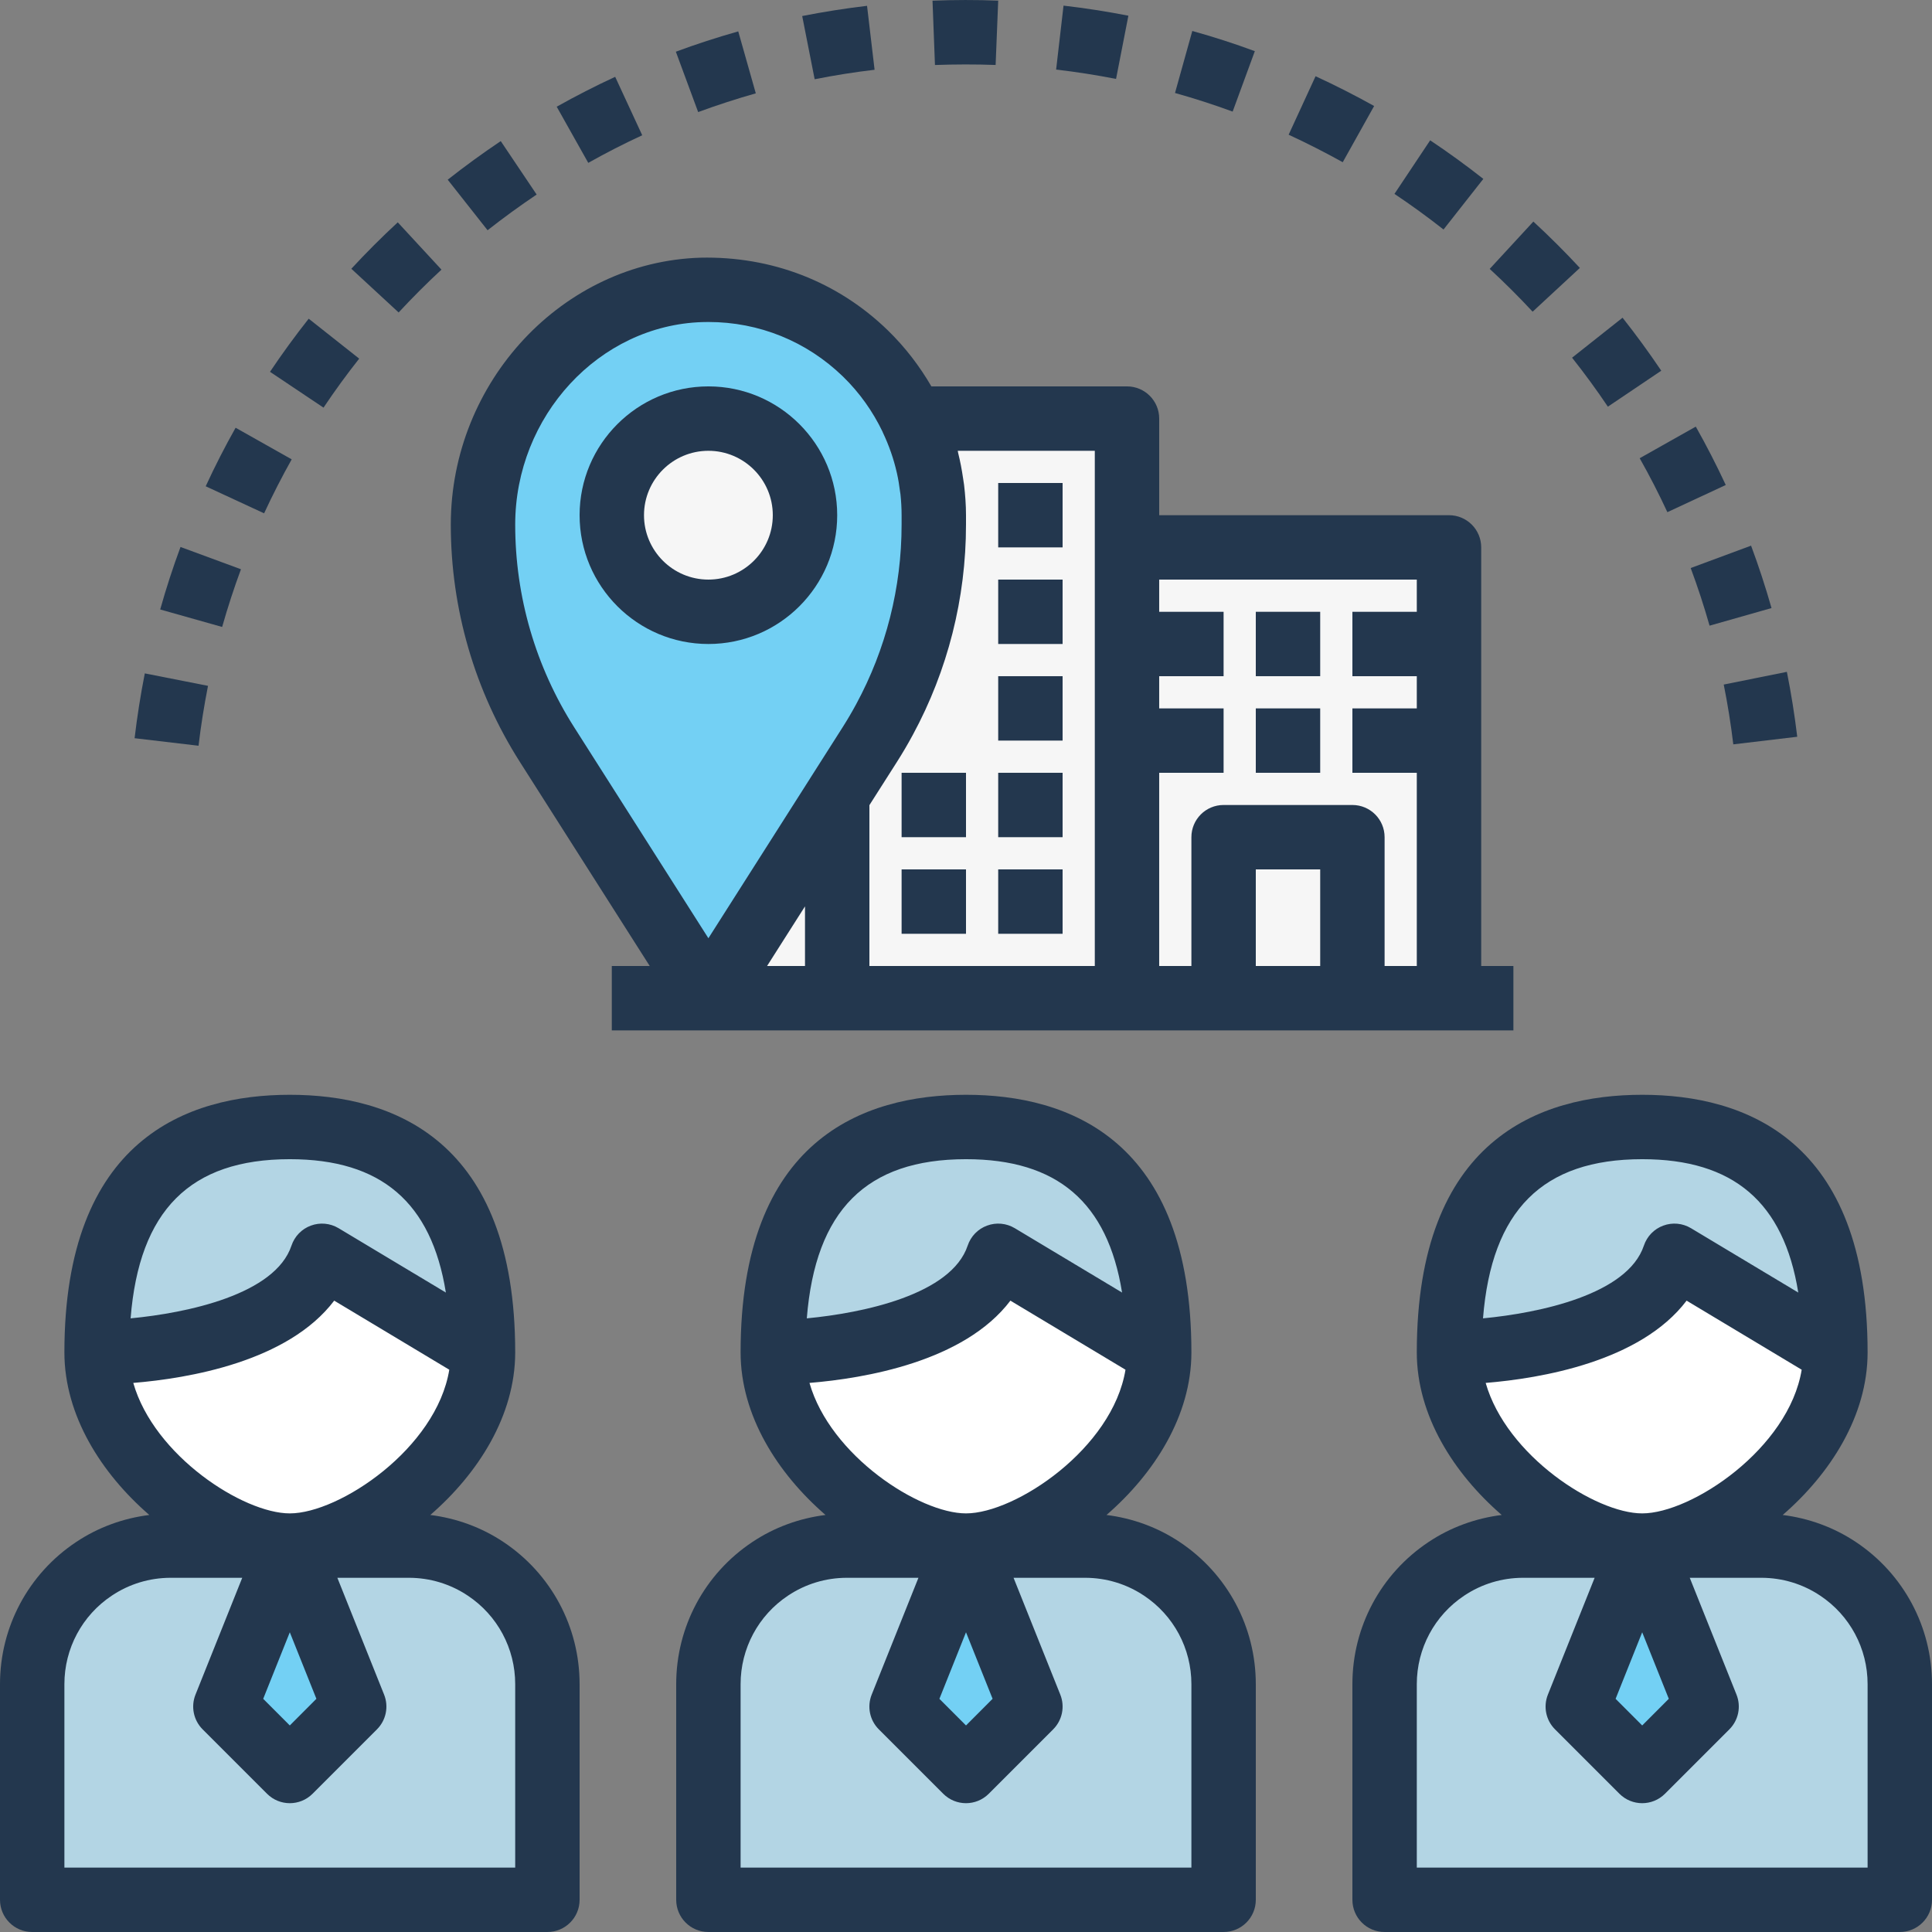 <?xml version="1.0" encoding="iso-8859-1"?>
<!-- Generator: Adobe Illustrator 19.0.0, SVG Export Plug-In . SVG Version: 6.00 Build 0)  -->
<svg version="1.1" id="Capa_1" xmlns="http://www.w3.org/2000/svg" xmlns:xlink="http://www.w3.org/1999/xlink" x="0px" y="0px"
	 viewBox="0 0 480 480" style="enable-background:new 0 0 480 480;" xml:space="preserve">
<rect x="0" y="0" width="480" height="480" fill="#808080" stroke="none"/>
<path style="fill:#73D0F4;" d="M230.44,115.062c0.048,0.2,0.112,0.384,0.152,0.584C230.552,115.454,230.488,115.262,230.44,115.062z
	"/>
<polygon style="fill:#f6f6f6;" points="216.08,185.014 176,247.998 208,247.998 208,197.71 "/>
<g>
	<path style="fill:#73D0F4;" d="M231.48,120.774c0.048,0.344,0.12,0.68,0.16,1.032C231.608,121.454,231.528,121.118,231.48,120.774z
		"/>
	<path style="fill:#73D0F4;" d="M228.824,109.534c0.016,0.04,0.024,0.072,0.04,0.112
		C228.856,109.606,228.84,109.574,228.824,109.534z"/>
</g>
<path style="fill:#B3D5E4;" d="M120.672,389.782c-5.656-3.776-12.296-5.784-19.096-5.784H72l16,40l-16,16l-16-16l16-40H42.424
	c-6.792,0-13.44,2.008-19.096,5.784C13.752,396.166,8,406.91,8,418.422v53.576h128v-53.576
	C136,406.91,130.248,396.166,120.672,389.782z"/>
<path style="fill:#FFFFFF;" d="M120,335.998l-40-24c-8,24-56,24-56,24c0,26.512,31.032,48,48,48S120,362.51,120,335.998z"/>
<path style="fill:#B3D5E4;" d="M80,311.998l40,24c0-26.512-8-56-48-56s-48,29.488-48,56C24,335.998,72,335.998,80,311.998z"/>
<polygon style="fill:#73D0F4;" points="72,439.998 88,423.998 72,383.998 56,423.998 "/>
<path style="fill:#B3D5E4;" d="M288.672,389.782c-5.656-3.776-12.296-5.784-19.096-5.784H240l16,40l-16,16l-16-16l16-40h-29.576
	c-6.792,0-13.44,2.008-19.096,5.784C181.752,396.166,176,406.91,176,418.422v53.576h128v-53.576
	C304,406.91,298.248,396.166,288.672,389.782z"/>
<path style="fill:#FFFFFF;" d="M288,335.998l-40-24c-8,24-56,24-56,24c0,26.512,31.032,48,48,48S288,362.51,288,335.998z"/>
<path style="fill:#B3D5E4;" d="M248,311.998l40,24c0-26.512-8-56-48-56s-48,29.488-48,56C192,335.998,240,335.998,248,311.998z"/>
<polygon style="fill:#73D0F4;" points="240,439.998 256,423.998 240,383.998 224,423.998 "/>
<g>
	<path style="fill:#B3D5E4;" d="M456.672,389.782c-5.656-3.776-12.296-5.784-19.096-5.784H408l16,40l-16,16l-16-16l16-40h-29.576
		c-6.792,0-13.44,2.008-19.096,5.784C349.752,396.166,344,406.91,344,418.422v53.576h128v-53.576
		C472,406.91,466.248,396.166,456.672,389.782z"/>
	<path style="fill:#B3D5E4;" d="M416,311.998l40,24c0-26.512-8-56-48-56s-48,29.488-48,56C360,335.998,408,335.998,416,311.998z"/>
</g>
<path style="fill:#FFFFFF;" d="M456,335.998l-40-24c-8,24-56,24-56,24c0,26.512,31.032,48,48,48S456,362.51,456,335.998z"/>
<polygon style="fill:#73D0F4;" points="408,439.998 424,423.998 408,383.998 392,423.998 "/>
<g>
	<path style="fill:#f6f6f6;" d="M280,103.998h-53.456c0.856,1.8,1.624,3.64,2.288,5.536c0.016,0.04,0.024,0.072,0.04,0.112
		c0.616,1.768,1.136,3.576,1.576,5.416c0.048,0.2,0.104,0.384,0.152,0.584c0.376,1.68,0.664,3.392,0.888,5.128
		c0.048,0.344,0.12,0.68,0.16,1.032c0.216,2.032,0.352,4.096,0.352,6.192v2.344c0,19.368-5.52,38.328-15.92,54.672L208,197.71
		v50.288h72v-112V103.998z M224,223.998h16H224z M224,199.998h16H224z M248,223.998h16H248z M248,199.998h16H248z M248,175.998h16
		H248z M248,151.998h16H248z M248,127.998h16H248z"/>
	<path style="fill:#f6f6f6;" d="M360,135.998h-80v112h24v-40h32v40h24V135.998z M288,183.998h16H288z M288,159.998h16H288z
		 M312,183.998h16H312z M312,159.998h16H312z M336,183.998h16H336z M336,159.998h16H336z"/>
	<rect x="304" y="207.998" style="fill:#f6f6f6;" width="32" height="40"/>
</g>
<g>
	<path style="fill:#73D0F4;" d="M232,130.342v-2.344c0-2.096-0.128-4.16-0.36-6.192c-0.04-0.352-0.112-0.688-0.16-1.032
		c-0.232-1.728-0.504-3.448-0.888-5.128c-0.048-0.2-0.104-0.384-0.152-0.584c-0.44-1.84-0.96-3.648-1.576-5.416
		c-0.016-0.04-0.024-0.072-0.04-0.112c-0.664-1.896-1.432-3.744-2.288-5.536l0,0c-9.224-19.384-29.208-32.664-52.264-31.976
		C143.632,72.942,120,99.686,120,130.342c0,19.368,5.52,38.328,15.92,54.672L176,247.998l40.08-62.984
		C226.48,168.678,232,149.71,232,130.342z M176,151.998c-13.256,0-24-10.744-24-24s10.744-24,24-24s24,10.744,24,24
		S189.256,151.998,176,151.998z"/>
	<path style="fill:#73D0F4;" d="M228.864,109.646c0.616,1.768,1.136,3.576,1.576,5.416
		C230.008,113.222,229.48,111.414,228.864,109.646z"/>
	<path style="fill:#73D0F4;" d="M231.64,121.806c0.232,2.032,0.36,4.096,0.36,6.192C232,125.902,231.864,123.838,231.64,121.806z"/>
	<path style="fill:#73D0F4;" d="M228.824,109.534c-0.664-1.896-1.432-3.744-2.288-5.536l0,0
		C227.392,105.798,228.16,107.646,228.824,109.534z"/>
	<path style="fill:#73D0F4;" d="M230.592,115.646c0.384,1.68,0.656,3.392,0.888,5.128
		C231.256,119.038,230.976,117.326,230.592,115.646z"/>
</g>
<circle style="fill:#f6f6f6;" cx="176" cy="127.998" r="24"/>
<g>
	<path style="fill:#23374E;" d="M125.112,383.126c-5.496-3.672-11.712-5.92-18.2-6.736C118.776,366.11,128,351.71,128,335.998
		c0-52.896-30.456-64-56-64s-56,11.104-56,64c0,15.712,9.224,30.112,21.096,40.392c-6.488,0.816-12.712,3.064-18.2,6.736
		C7.064,391.006,0,404.198,0,418.422v53.576c0,4.424,3.576,8,8,8h128c4.424,0,8-3.576,8-8v-53.576
		C144,404.198,136.936,391.006,125.112,383.126z M72,405.534l6.608,16.528L72,428.686l-6.608-6.616L72,405.534z M33.112,343.582
		c13.696-1.128,38.424-5.272,49.92-20.44l28.592,17.16C108.416,359.894,84.28,375.998,72,375.998
		C60.408,375.998,38.272,361.662,33.112,343.582z M72,287.998c22.704,0,35.176,10.736,38.776,33.136L84.12,305.142
		c-2.088-1.248-4.616-1.488-6.888-0.64c-2.28,0.832-4.048,2.672-4.816,4.968c-4.048,12.144-25.904,16.736-39.968,18.072
		C34.584,300.718,47.232,287.998,72,287.998z M128,463.998H16v-45.576c0-8.856,4.4-17.08,11.768-21.984
		c4.352-2.912,9.416-4.44,14.656-4.44h17.76L48.568,421.03c-1.184,2.968-0.488,6.36,1.776,8.624l16,16
		c1.56,1.56,3.608,2.344,5.656,2.344s4.096-0.784,5.656-2.344l16-16c2.264-2.264,2.96-5.656,1.776-8.624l-11.616-29.032h17.76
		c5.232,0,10.304,1.528,14.656,4.44C123.6,401.342,128,409.558,128,418.422V463.998z"/>
	<path style="fill:#23374E;" d="M293.112,383.126c-5.496-3.672-11.712-5.92-18.2-6.736C286.776,366.11,296,351.71,296,335.998
		c0-52.896-30.456-64-56-64s-56,11.104-56,64c0,15.712,9.224,30.112,21.096,40.392c-6.488,0.816-12.712,3.064-18.2,6.736
		C175.064,391.006,168,404.198,168,418.422v53.576c0,4.424,3.576,8,8,8h128c4.424,0,8-3.576,8-8v-53.576
		C312,404.198,304.936,391.006,293.112,383.126z M240,405.534l6.608,16.528L240,428.686l-6.608-6.616L240,405.534z M201.112,343.582
		c13.696-1.128,38.424-5.272,49.92-20.44l28.592,17.16c-3.208,19.592-27.344,35.696-39.624,35.696
		C228.408,375.998,206.272,361.662,201.112,343.582z M240,287.998c22.704,0,35.176,10.736,38.776,33.136l-26.656-15.992
		c-2.08-1.248-4.616-1.488-6.888-0.64c-2.28,0.832-4.048,2.672-4.816,4.968c-4.048,12.144-25.904,16.736-39.968,18.072
		C202.584,300.718,215.232,287.998,240,287.998z M296,463.998H184v-45.576c0-8.856,4.4-17.08,11.768-21.984
		c4.352-2.912,9.416-4.44,14.656-4.44h17.76l-11.616,29.032c-1.184,2.968-0.496,6.36,1.776,8.624l16,16
		c1.56,1.56,3.608,2.344,5.656,2.344s4.096-0.784,5.656-2.344l16-16c2.264-2.264,2.96-5.656,1.776-8.624l-11.616-29.032h17.76
		c5.232,0,10.304,1.528,14.656,4.44C291.6,401.342,296,409.558,296,418.422V463.998z"/>
	<path style="fill:#23374E;" d="M461.112,383.126c-5.496-3.672-11.712-5.92-18.2-6.736C454.776,366.11,464,351.71,464,335.998
		c0-52.896-30.456-64-56-64s-56,11.104-56,64c0,15.712,9.224,30.112,21.096,40.392c-6.488,0.816-12.712,3.064-18.2,6.736
		C343.064,391.006,336,404.198,336,418.422v53.576c0,4.424,3.576,8,8,8h128c4.424,0,8-3.576,8-8v-53.576
		C480,404.198,472.936,391.006,461.112,383.126z M408,405.534l6.608,16.528L408,428.686l-6.608-6.616L408,405.534z M369.112,343.582
		c13.696-1.128,38.424-5.272,49.92-20.44l28.592,17.16c-3.208,19.592-27.344,35.696-39.624,35.696
		C396.408,375.998,374.272,361.662,369.112,343.582z M408,287.998c22.704,0,35.176,10.736,38.776,33.136l-26.656-15.992
		c-2.08-1.248-4.616-1.488-6.888-0.64c-2.28,0.832-4.048,2.672-4.816,4.968c-4.048,12.144-25.904,16.736-39.968,18.072
		C370.584,300.718,383.232,287.998,408,287.998z M464,463.998H352v-45.576c0-8.856,4.4-17.08,11.768-21.984
		c4.352-2.912,9.416-4.44,14.656-4.44h17.76l-11.616,29.032c-1.184,2.968-0.496,6.36,1.776,8.624l16,16
		c1.56,1.56,3.608,2.344,5.656,2.344s4.096-0.784,5.656-2.344l16-16c2.264-2.264,2.96-5.656,1.776-8.624l-11.616-29.032h17.76
		c5.232,0,10.304,1.528,14.656,4.44C459.6,401.342,464,409.558,464,418.422V463.998z"/>
	<path style="fill:#23374E;" d="M152,255.998h56h72h24h32h24h16v-16h-8v-104c0-4.424-3.576-8-8-8h-72v-24c0-4.424-3.576-8-8-8h-48.6
		c-2.928-5.04-6.52-9.744-10.824-13.928c-12.52-12.16-28.928-18.44-46.528-18.048C139.832,65.054,112,94.814,112,130.35
		c0,20.92,5.936,41.312,17.168,58.96l32.256,50.688H152V255.998z M312,239.998v-24h16v24H312z M352,143.998v8h-16v16h16v8h-16v16h16
		v48h-8v-32c0-4.424-3.576-8-8-8h-32c-4.424,0-8,3.576-8,8v32h-8v-48h16v-16h-16v-8h16v-16h-16v-8H352z M237.952,111.998H272v24v104
		h-56v-39.96l6.832-10.728c1.408-2.208,2.728-4.456,3.96-6.744C235.456,166.558,240,148.654,240,130.35v-0.008v-2.344
		c0-2.544-0.192-5.048-0.48-7.536c-0.064-0.552-0.168-1.096-0.248-1.648c-0.304-2.112-0.704-4.2-1.216-6.256
		C238.016,112.374,238,112.182,237.952,111.998z M128,130.35c0-26.984,20.864-49.56,46.52-50.328
		c0.496-0.016,0.984-0.024,1.48-0.024c12.568,0,24.392,4.784,33.432,13.552c4.144,4.024,7.416,8.68,9.84,13.72
		c0.024,0.056,0.032,0.112,0.056,0.16c1.544,3.24,2.704,6.576,3.48,9.992c0.008,0.032,0.016,0.064,0.024,0.096
		c0.344,1.528,0.592,3.064,0.784,4.616c0.024,0.224,0.08,0.448,0.104,0.672c0.176,1.72,0.28,3.448,0.28,5.192v2.344
		c0,15.64-3.88,30.936-11.288,44.616c-1.056,1.952-2.184,3.872-3.384,5.76l-8.08,12.696v0.008L176,233.102l-33.328-52.384
		C133.072,165.638,128,148.222,128,130.35z M200,225.182v14.816h-9.424L200,225.182z"/>
	<rect x="248" y="119.998" style="fill:#23374E;" width="16" height="16"/>
	<rect x="312" y="151.998" style="fill:#23374E;" width="16" height="16"/>
	<rect x="312" y="175.998" style="fill:#23374E;" width="16" height="16"/>
	<rect x="248" y="143.998" style="fill:#23374E;" width="16" height="16"/>
	<rect x="248" y="167.998" style="fill:#23374E;" width="16" height="16"/>
	<rect x="224" y="191.998" style="fill:#23374E;" width="16" height="16"/>
	<rect x="248" y="191.998" style="fill:#23374E;" width="16" height="16"/>
	<rect x="224" y="215.998" style="fill:#23374E;" width="16" height="16"/>
	<rect x="248" y="215.998" style="fill:#23374E;" width="16" height="16"/>
	<path style="fill:#23374E;" d="M33.44,183.406l15.888,1.872c0.576-4.928,1.376-9.936,2.352-14.88l-15.704-3.096
		C34.92,172.646,34.072,178.062,33.44,183.406z"/>
	<path style="fill:#23374E;" d="M51.104,120.814l14.512,6.72c2.12-4.576,4.432-9.096,6.856-13.408l-13.936-7.856
		C55.896,110.95,53.392,115.846,51.104,120.814z"/>
	<path style="fill:#23374E;" d="M109.68,66.99L98.824,55.238c-3.976,3.672-7.856,7.552-11.536,11.536L99.04,77.63
		C102.432,73.966,106.016,70.382,109.68,66.99z"/>
	<path style="fill:#23374E;" d="M39.8,151.422l15.392,4.344c1.352-4.776,2.92-9.6,4.672-14.336l-15.016-5.536
		C42.952,141.014,41.256,146.238,39.8,151.422z"/>
	<path style="fill:#23374E;" d="M67.08,92.374l13.296,8.904c2.776-4.152,5.76-8.248,8.864-12.176l-12.544-9.92
		C73.328,83.438,70.096,87.878,67.08,92.374z"/>
	<path style="fill:#23374E;" d="M390.576,88.87c3.096,3.896,6.088,7.992,8.896,12.168l13.264-8.936
		c-3.04-4.512-6.272-8.944-9.616-13.168L390.576,88.87z"/>
	<path style="fill:#23374E;" d="M355.32,34.862l-8.872,13.312c4.128,2.752,8.224,5.728,12.192,8.848l9.888-12.576
		C364.232,41.07,359.792,37.838,355.32,34.862z"/>
	<path style="fill:#23374E;" d="M326.848,18.942L320.16,33.47c4.52,2.088,9.048,4.392,13.44,6.832l7.8-13.968
		C336.648,23.694,331.76,21.198,326.848,18.942z"/>
	<path style="fill:#23374E;" d="M407.376,113.846c2.456,4.344,4.768,8.848,6.88,13.4l14.504-6.752
		c-2.288-4.92-4.792-9.8-7.448-14.504L407.376,113.846z"/>
	<path style="fill:#23374E;" d="M296.224,7.694l-4.296,15.408c4.808,1.344,9.616,2.896,14.32,4.624l5.512-15.016
		C306.672,10.83,301.448,9.15,296.224,7.694z"/>
	<path style="fill:#23374E;" d="M370.112,66.806c3.704,3.424,7.296,7,10.664,10.632l11.736-10.872
		c-3.648-3.936-7.536-7.816-11.552-11.52L370.112,66.806z"/>
	<path style="fill:#23374E;" d="M446.52,183.046c-0.648-5.392-1.512-10.816-2.576-16.128l-15.688,3.16
		c0.984,4.888,1.784,9.888,2.376,14.856L446.52,183.046z"/>
	<path style="fill:#23374E;" d="M420.048,141.126c1.752,4.712,3.328,9.528,4.688,14.32l15.392-4.376
		c-1.48-5.192-3.184-10.416-5.08-15.504L420.048,141.126z"/>
	<path style="fill:#23374E;" d="M152.84,19.086c-4.904,2.264-9.8,4.768-14.528,7.424l7.84,13.952
		c4.368-2.456,8.872-4.768,13.408-6.856L152.84,19.086z"/>
	<path style="fill:#23374E;" d="M264.232,1.398l-1.84,15.888c4.92,0.568,9.928,1.352,14.888,2.32l3.064-15.704
		C274.984,2.854,269.56,2.014,264.232,1.398z"/>
	<path style="fill:#23374E;" d="M133.328,48.334l-8.92-13.28c-4.528,3.048-8.968,6.272-13.176,9.592l9.904,12.56
		C125.024,54.142,129.136,51.158,133.328,48.334z"/>
	<path style="fill:#23374E;" d="M183.416,7.798c-5.248,1.488-10.472,3.176-15.504,5.048l5.544,15
		c4.648-1.712,9.472-3.28,14.32-4.656L183.416,7.798z"/>
	<path style="fill:#23374E;" d="M248,0.158c-5.416-0.216-10.904-0.2-16.32,0.008l0.608,15.984c4.992-0.176,10.08-0.192,15.072-0.008
		L248,0.158z"/>
	<path style="fill:#23374E;" d="M215.416,1.446c-5.344,0.632-10.768,1.488-16.112,2.536l3.096,15.704
		c4.944-0.976,9.952-1.776,14.888-2.352L215.416,1.446z"/>
	<path style="fill:#23374E;" d="M208,127.998c0-17.648-14.352-32-32-32s-32,14.352-32,32s14.352,32,32,32S208,145.646,208,127.998z
		 M160,127.998c0-8.824,7.176-16,16-16s16,7.176,16,16s-7.176,16-16,16S160,136.822,160,127.998z"/>
</g>
</svg>
